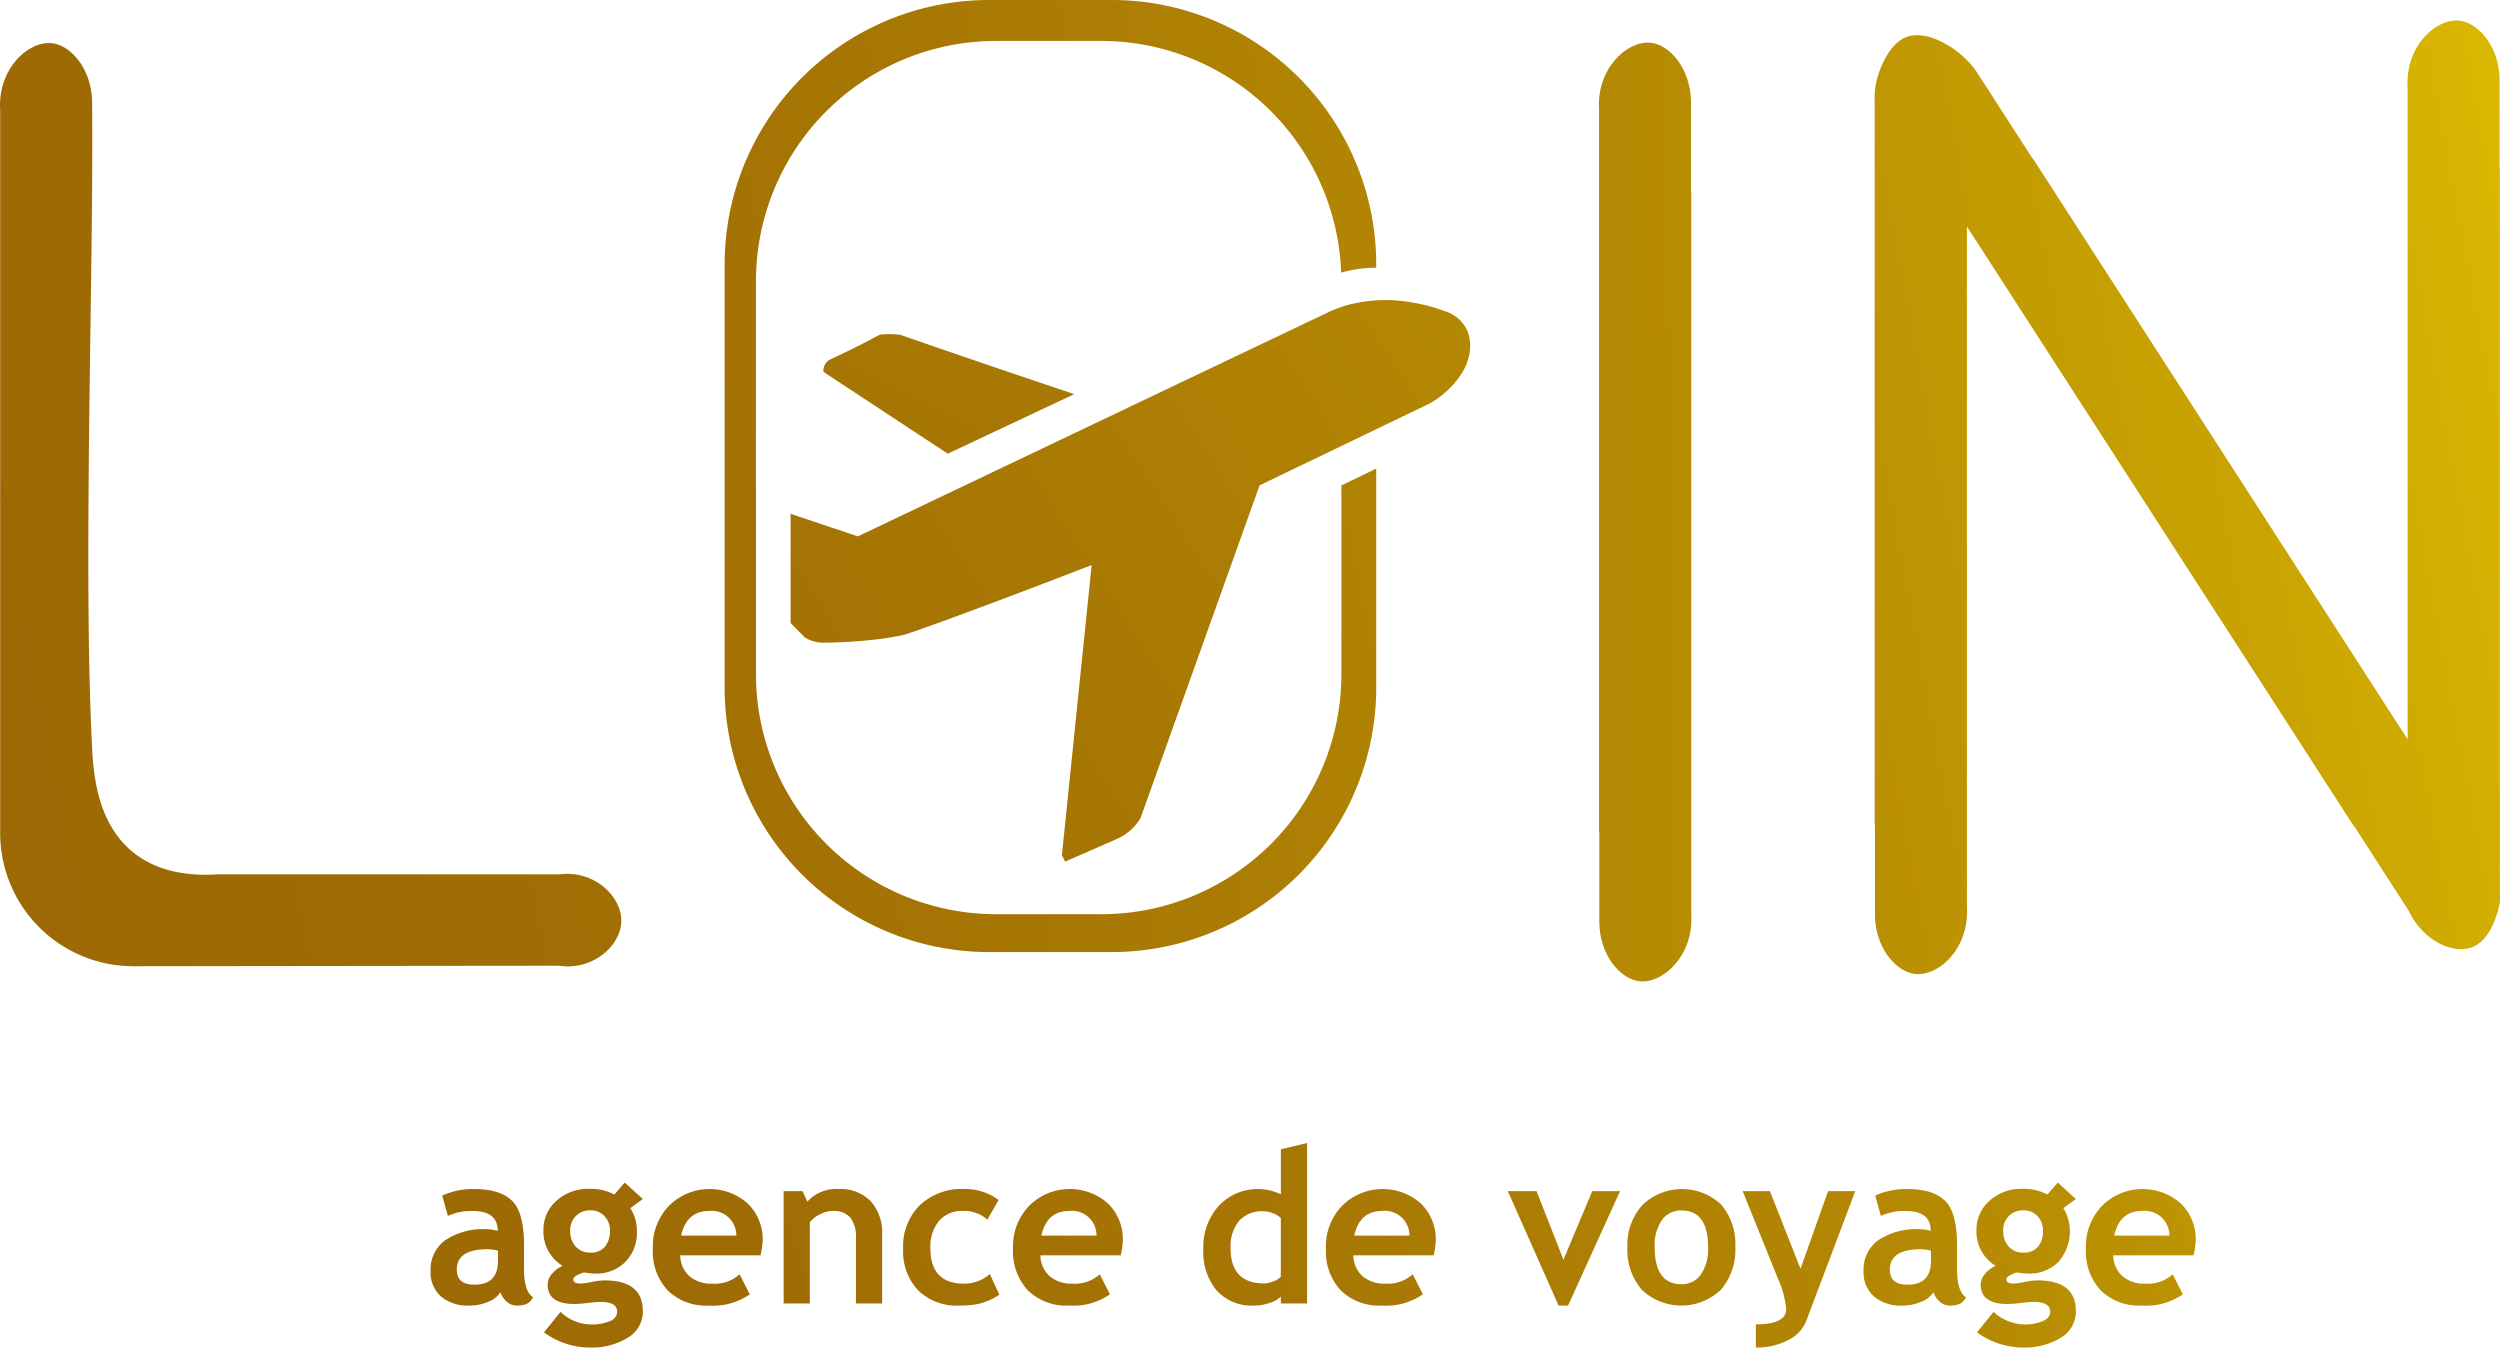 <svg xmlns="http://www.w3.org/2000/svg" xmlns:xlink="http://www.w3.org/1999/xlink" width="341.713" height="184.188" viewBox="0 0 341.713 184.188">
  <defs>
    <linearGradient id="linear-gradient" x1="4.829" y1="-0.773" x2="-0.421" y2="0.771" gradientUnits="objectBoundingBox">
      <stop offset="0.027" stop-color="#ffea00"/>
      <stop offset="0.162" stop-color="#e4c601"/>
      <stop offset="0.321" stop-color="#caa402"/>
      <stop offset="0.484" stop-color="#b58a03"/>
      <stop offset="0.649" stop-color="#a77704"/>
      <stop offset="0.819" stop-color="#9e6b04"/>
      <stop offset="1" stop-color="#9c6805"/>
    </linearGradient>
    <linearGradient id="linear-gradient-2" x1="17.484" y1="-0.232" x2="-17.759" y2="1.287" xlink:href="#linear-gradient"/>
    <linearGradient id="linear-gradient-3" x1="2.274" y1="-0.013" x2="-2.941" y2="1.482" xlink:href="#linear-gradient"/>
    <linearGradient id="linear-gradient-4" x1="28.017" y1="-10.043" x2="-3.814" y2="2.188" xlink:href="#linear-gradient"/>
    <linearGradient id="linear-gradient-5" x1="27.979" y1="-6.72" x2="-4.823" y2="1.919" xlink:href="#linear-gradient"/>
    <linearGradient id="linear-gradient-6" x1="24.442" y1="-9.343" x2="-5.258" y2="2.888" xlink:href="#linear-gradient"/>
    <linearGradient id="linear-gradient-7" x1="26.121" y1="-9.127" x2="-6.994" y2="3.328" xlink:href="#linear-gradient"/>
    <linearGradient id="linear-gradient-8" x1="25.701" y1="-8.555" x2="-8.181" y2="3.676" xlink:href="#linear-gradient"/>
    <linearGradient id="linear-gradient-9" x1="21.688" y1="-8.209" x2="-8.012" y2="4.022" xlink:href="#linear-gradient"/>
    <linearGradient id="linear-gradient-10" x1="21.396" y1="-5.209" x2="-10.048" y2="3.558" xlink:href="#linear-gradient"/>
    <linearGradient id="linear-gradient-11" x1="19.296" y1="-7.224" x2="-10.404" y2="5.007" xlink:href="#linear-gradient"/>
    <linearGradient id="linear-gradient-12" x1="17.482" y1="-6.877" x2="-11.579" y2="5.577" xlink:href="#linear-gradient"/>
    <linearGradient id="linear-gradient-13" x1="17.284" y1="-6.291" x2="-12.94" y2="5.94" xlink:href="#linear-gradient"/>
    <linearGradient id="linear-gradient-14" x1="15.73" y1="-4.406" x2="-13.255" y2="4.708" xlink:href="#linear-gradient"/>
    <linearGradient id="linear-gradient-15" x1="16.271" y1="-5.531" x2="-15.552" y2="6.7" xlink:href="#linear-gradient"/>
    <linearGradient id="linear-gradient-16" x1="15.883" y1="-3.533" x2="-16.928" y2="5.106" xlink:href="#linear-gradient"/>
    <linearGradient id="linear-gradient-17" x1="13.489" y1="-4.831" x2="-16.218" y2="7.4" xlink:href="#linear-gradient"/>
    <linearGradient id="linear-gradient-18" x1="8.902" y1="-7.33" x2="-4.101" y2="4.593" xlink:href="#linear-gradient"/>
    <linearGradient id="linear-gradient-19" x1="3.496" y1="-1.052" x2="-1.304" y2="1.487" xlink:href="#linear-gradient"/>
    <linearGradient id="linear-gradient-20" x1="3.658" y1="-0.445" x2="-1.347" y2="1.053" xlink:href="#linear-gradient"/>
  </defs>
  <g id="Groupe_180" data-name="Groupe 180" transform="translate(0 0)">
    <g id="Groupe_113" data-name="Groupe 113" transform="translate(0 0)">
      <g id="Groupe_112" data-name="Groupe 112">
        <path id="Tracé_124" data-name="Tracé 124" d="M815.044,115.113h-46.68c-2.993.205-7.906.048-11.7-3.078-4.769-3.918-5.33-10.5-5.518-14.146-1.277-24.906.235-65.592,0-88.334-.048-4.439-2.851-7.774-5.536-8.045-3.166-.323-7.389,3.485-7.033,9.168v98.8a18.206,18.206,0,0,0,18.2,18.2q29.078-.039,58.159-.07c4.681.693,8.445-2.744,8.541-6.031C823.578,118.224,819.857,114.511,815.044,115.113Z" transform="translate(-738.554 4.393)" fill="url(#linear-gradient)"/>
        <path id="Tracé_125" data-name="Tracé 125" d="M810.755,120.606v-98.8l-.04.037V9.538c-.048-4.439-2.85-7.774-5.536-8.045-3.166-.319-7.388,3.489-7.033,9.172v98.8l.04-.037v12.308c.044,4.439,2.851,7.774,5.533,8.045C806.884,130.1,811.107,126.292,810.755,120.606Z" transform="translate(-579.583 4.348)" fill="url(#linear-gradient-2)"/>
        <path id="Tracé_126" data-name="Tracé 126" d="M893.855,121.141a10.313,10.313,0,0,0,.011-1.354v-98.8l-.04.037V8.72c-.044-4.443-2.85-7.774-5.536-8.049-3.162-.319-7.385,3.489-7.033,9.172V98.9L830.021,19.491l-.011.055L822.357,7.685c-1.688-2.616-6.406-6.02-9.652-4.755-2.234.873-3.368,3.914-3.658,4.7a10.486,10.486,0,0,0-.635,4.226v98.8l.037-.037v12.308c.048,4.439,2.854,7.774,5.536,8.045,3.166.323,7.388-3.485,7.033-9.168v-93l52.909,82,.011-.055,7.477,11.589c2.047,4.311,6.313,6.031,8.852,4.9C892.971,126.028,893.825,121.56,893.855,121.141Z" transform="translate(-552.17 2.154)" fill="url(#linear-gradient-3)"/>
        <g id="Groupe_110" data-name="Groupe 110" transform="translate(58.855 156.229)">
          <path id="Tracé_127" data-name="Tracé 127" d="M764.147,58.294a3.469,3.469,0,0,1-1.7,1.313,6.447,6.447,0,0,1-2.531.51,5.731,5.731,0,0,1-3.9-1.24,4.422,4.422,0,0,1-1.42-3.522,4.935,4.935,0,0,1,2-4.171,9.323,9.323,0,0,1,5.686-1.5,6.114,6.114,0,0,1,1.489.216q0-2.713-3.427-2.711a7.613,7.613,0,0,0-3.383.671l-.774-2.781a10.1,10.1,0,0,1,4.4-.888q3.511,0,5.147,1.6t1.633,6.057v3.283q0,3.065,1.233,3.856a1.924,1.924,0,0,1-.991.954,3.934,3.934,0,0,1-1.247.18,2,2,0,0,1-1.39-.572A2.932,2.932,0,0,1,764.147,58.294ZM763.8,52.6a7.61,7.61,0,0,0-1.376-.187q-4.249,0-4.245,2.781,0,2.069,2.4,2.065,3.225,0,3.225-3.225Z" transform="translate(-754.597 -37.893)" fill="url(#linear-gradient-4)"/>
          <path id="Tracé_128" data-name="Tracé 128" d="M758.875,64.421l2.264-2.8a6.047,6.047,0,0,0,4.186,1.721,6.128,6.128,0,0,0,2.553-.459,1.41,1.41,0,0,0,1-1.262q0-1.359-2.22-1.361a16.367,16.367,0,0,0-1.794.143,16.4,16.4,0,0,1-1.791.143q-3.7,0-3.7-2.652a2.3,2.3,0,0,1,.616-1.489,3.776,3.776,0,0,1,1.435-1.075A5.437,5.437,0,0,1,758.8,50.5a5.236,5.236,0,0,1,1.8-4.08,6.44,6.44,0,0,1,4.446-1.614,7.019,7.019,0,0,1,3.456.774l1.405-1.633,2.48,2.249-1.706,1.247a5.665,5.665,0,0,1,.888,3.184,5.6,5.6,0,0,1-1.6,4.193,5.524,5.524,0,0,1-4.035,1.57,8.993,8.993,0,0,1-1.031-.073l-.587-.084a3.815,3.815,0,0,0-.766.308c-.448.205-.668.418-.668.638,0,.382.33.572.987.572a8.539,8.539,0,0,0,1.493-.213,8.873,8.873,0,0,1,1.79-.216q5.233,0,5.235,4.2a4.115,4.115,0,0,1-2.095,3.65,9.262,9.262,0,0,1-5.045,1.324A10.587,10.587,0,0,1,758.875,64.421Zm3.584-13.908a3.117,3.117,0,0,0,.752,2.187,2.616,2.616,0,0,0,2.029.822,2.45,2.45,0,0,0,1.963-.8,3.289,3.289,0,0,0,.69-2.209,2.791,2.791,0,0,0-.741-1.966,2.477,2.477,0,0,0-1.911-.8,2.653,2.653,0,0,0-2.781,2.77Z" transform="translate(-743.375 -38.538)" fill="url(#linear-gradient-5)"/>
          <path id="Tracé_129" data-name="Tracé 129" d="M777.589,53.25H766.62a3.9,3.9,0,0,0,1.262,2.854,4.572,4.572,0,0,0,3.125,1.016,5.052,5.052,0,0,0,3.727-1.277l1.391,2.74a8.848,8.848,0,0,1-5.65,1.533,7.473,7.473,0,0,1-5.554-2.058,7.794,7.794,0,0,1-2.043-5.741,7.958,7.958,0,0,1,2.245-5.877,7.868,7.868,0,0,1,10.746-.26,6.833,6.833,0,0,1,2.021,5.077A10.192,10.192,0,0,1,777.589,53.25Zm-10.841-2.7h7.543a3.369,3.369,0,0,0-3.727-3.368Q767.493,47.185,766.748,50.553Z" transform="translate(-732.498 -37.893)" fill="url(#linear-gradient-6)"/>
          <path id="Tracé_130" data-name="Tracé 130" d="M777.631,59.831V50.957a4.447,4.447,0,0,0-.752-2.869,3.032,3.032,0,0,0-2.458-.9,3.8,3.8,0,0,0-1.687.444,3.935,3.935,0,0,0-1.4,1.1v11.1h-3.585V44.474h2.583l.66,1.434a5.335,5.335,0,0,1,4.314-1.721,5.715,5.715,0,0,1,4.322,1.644,6.317,6.317,0,0,1,1.585,4.578v9.421Z" transform="translate(-719.494 -37.893)" fill="url(#linear-gradient-7)"/>
          <path id="Tracé_131" data-name="Tracé 131" d="M785.249,45.692l-1.533,2.682a4.74,4.74,0,0,0-3.383-1.189,4.06,4.06,0,0,0-3.221,1.354,5.51,5.51,0,0,0-1.181,3.749q0,4.832,4.6,4.832a5.222,5.222,0,0,0,3.515-1.317l1.317,2.821a9.061,9.061,0,0,1-2.729,1.236,13.18,13.18,0,0,1-2.763.257,7.55,7.55,0,0,1-5.613-2.073,7.817,7.817,0,0,1-2.055-5.756,7.9,7.9,0,0,1,2.249-5.862,8.318,8.318,0,0,1,6.138-2.238A7.491,7.491,0,0,1,785.249,45.692Z" transform="translate(-707.613 -37.893)" fill="url(#linear-gradient-8)"/>
          <path id="Tracé_132" data-name="Tracé 132" d="M791.009,53.25H780.04A3.9,3.9,0,0,0,781.3,56.1a4.573,4.573,0,0,0,3.126,1.016,5.048,5.048,0,0,0,3.728-1.277l1.39,2.74a8.844,8.844,0,0,1-5.646,1.533,7.477,7.477,0,0,1-5.558-2.058,7.8,7.8,0,0,1-2.043-5.741,7.959,7.959,0,0,1,2.245-5.877,7.868,7.868,0,0,1,10.746-.26,6.834,6.834,0,0,1,2.021,5.077A9.906,9.906,0,0,1,791.009,53.25Zm-10.84-2.7h7.542a3.367,3.367,0,0,0-3.727-3.368Q780.913,47.185,780.169,50.553Z" transform="translate(-696.685 -37.893)" fill="url(#linear-gradient-9)"/>
          <path id="Tracé_133" data-name="Tracé 133" d="M793.982,64.41v-.932a3.613,3.613,0,0,1-1.5.851,6.637,6.637,0,0,1-2.194.367,6.467,6.467,0,0,1-5.052-2.036,8.159,8.159,0,0,1-1.845-5.679,8.4,8.4,0,0,1,2.117-5.929,7.321,7.321,0,0,1,8.478-1.567V43.334l3.584-.862V64.41Zm0-11.685a3.782,3.782,0,0,0-2.392-.921,4.2,4.2,0,0,0-3.313,1.313,5.5,5.5,0,0,0-1.159,3.764q0,4.788,4.615,4.788A3.485,3.485,0,0,0,793,61.362a2.258,2.258,0,0,0,.98-.624Z" transform="translate(-677.767 -42.472)" fill="url(#linear-gradient-10)"/>
          <path id="Tracé_134" data-name="Tracé 134" d="M802.667,53.25H791.7A3.9,3.9,0,0,0,792.96,56.1a4.572,4.572,0,0,0,3.126,1.016,5.051,5.051,0,0,0,3.727-1.277l1.391,2.74a8.848,8.848,0,0,1-5.65,1.533A7.474,7.474,0,0,1,790,58.059a7.8,7.8,0,0,1-2.043-5.741,7.96,7.96,0,0,1,2.245-5.877,7.868,7.868,0,0,1,10.746-.26,6.834,6.834,0,0,1,2.021,5.077A10.176,10.176,0,0,1,802.667,53.25Zm-10.841-2.7h7.543a3.369,3.369,0,0,0-3.727-3.368Q792.571,47.185,791.827,50.553Z" transform="translate(-665.574 -37.893)" fill="url(#linear-gradient-11)"/>
          <path id="Tracé_135" data-name="Tracé 135" d="M802.964,59.909h-1.291l-6.941-15.643h3.929l3.673,9.377,3.94-9.377h3.8Z" transform="translate(-647.491 -37.684)" fill="url(#linear-gradient-12)"/>
          <path id="Tracé_136" data-name="Tracé 136" d="M799.188,52.116a8.114,8.114,0,0,1,2.029-5.719A7.8,7.8,0,0,1,812,46.308a8.3,8.3,0,0,1,1.937,5.807,8.347,8.347,0,0,1-1.97,5.837,7.841,7.841,0,0,1-10.841-.022A8.432,8.432,0,0,1,799.188,52.116Zm3.727,0q0,5.079,3.654,5.077a3.139,3.139,0,0,0,2.66-1.321,6.19,6.19,0,0,0,.983-3.757q0-5-3.643-5a3.16,3.16,0,0,0-2.667,1.321A6.046,6.046,0,0,0,802.915,52.116Z" transform="translate(-635.6 -37.893)" fill="url(#linear-gradient-13)"/>
          <path id="Tracé_137" data-name="Tracé 137" d="M812.141,62.088a4.934,4.934,0,0,1-2.458,2.546,9.2,9.2,0,0,1-4.4,1.009V62.477c2.763,0,4.142-.7,4.142-2.08a12.822,12.822,0,0,0-1.145-4.215l-4.8-11.916H807.2l4.186,10.61,3.771-10.61h3.713Z" transform="translate(-624.138 -37.684)" fill="url(#linear-gradient-14)"/>
          <path id="Tracé_138" data-name="Tracé 138" d="M817.538,58.294a3.451,3.451,0,0,1-1.7,1.313,6.437,6.437,0,0,1-2.532.51,5.737,5.737,0,0,1-3.9-1.24,4.422,4.422,0,0,1-1.42-3.522,4.929,4.929,0,0,1,2-4.171,9.312,9.312,0,0,1,5.682-1.5,6.139,6.139,0,0,1,1.493.216q0-2.713-3.426-2.711a7.629,7.629,0,0,0-3.386.671l-.774-2.781a10.1,10.1,0,0,1,4.4-.888q3.511,0,5.147,1.6t1.636,6.057v3.283q0,3.065,1.232,3.856a1.923,1.923,0,0,1-.991.954,3.935,3.935,0,0,1-1.247.18,1.989,1.989,0,0,1-1.39-.572A2.944,2.944,0,0,1,817.538,58.294Zm-.345-5.69a7.53,7.53,0,0,0-1.376-.187q-4.243,0-4.241,2.781,0,2.069,2.392,2.065,3.224,0,3.225-3.225Z" transform="translate(-612.116 -37.893)" fill="url(#linear-gradient-15)"/>
          <path id="Tracé_139" data-name="Tracé 139" d="M812.264,64.421l2.264-2.8a6.376,6.376,0,0,0,6.739,1.262q1.007-.457,1.005-1.262,0-1.359-2.223-1.361a16.4,16.4,0,0,0-1.791.143,16.434,16.434,0,0,1-1.794.143q-3.7,0-3.7-2.652a2.3,2.3,0,0,1,.617-1.489,3.75,3.75,0,0,1,1.434-1.075,5.438,5.438,0,0,1-2.623-4.832,5.235,5.235,0,0,1,1.8-4.08,6.431,6.431,0,0,1,4.443-1.614,7,7,0,0,1,3.456.774l1.405-1.633,2.48,2.249-1.706,1.247a6.242,6.242,0,0,1-.708,7.378,5.53,5.53,0,0,1-4.035,1.57,9.055,9.055,0,0,1-1.035-.073l-.587-.084a3.906,3.906,0,0,0-.767.308c-.444.205-.668.418-.668.638q0,.572.991.572a8.507,8.507,0,0,0,1.49-.213,8.9,8.9,0,0,1,1.794-.216q5.233,0,5.232,4.2a4.118,4.118,0,0,1-2.091,3.65,9.275,9.275,0,0,1-5.048,1.324A10.594,10.594,0,0,1,812.264,64.421Zm3.584-13.908A3.117,3.117,0,0,0,816.6,52.7a2.621,2.621,0,0,0,2.029.822,2.458,2.458,0,0,0,1.966-.8,3.288,3.288,0,0,0,.686-2.209,2.8,2.8,0,0,0-.738-1.966,2.479,2.479,0,0,0-1.915-.8,2.653,2.653,0,0,0-2.781,2.77Z" transform="translate(-600.891 -38.538)" fill="url(#linear-gradient-16)"/>
          <path id="Tracé_140" data-name="Tracé 140" d="M830.978,53.25H820.012a3.886,3.886,0,0,0,1.262,2.854A4.562,4.562,0,0,0,824.4,57.12a5.056,5.056,0,0,0,3.731-1.277l1.39,2.74a8.849,8.849,0,0,1-5.65,1.533,7.472,7.472,0,0,1-5.554-2.058,7.779,7.779,0,0,1-2.043-5.741,7.957,7.957,0,0,1,2.241-5.877,7.868,7.868,0,0,1,10.746-.26,6.82,6.82,0,0,1,2.021,5.077A9.9,9.9,0,0,1,830.978,53.25Zm-10.837-2.7h7.539a3.365,3.365,0,0,0-3.727-3.368Q820.887,47.185,820.14,50.553Z" transform="translate(-590.014 -37.893)" fill="url(#linear-gradient-17)"/>
        </g>
        <g id="Groupe_111" data-name="Groupe 111" transform="translate(99.045)">
          <path id="Tracé_141" data-name="Tracé 141" d="M786.234,28.677l17.287-8.137q-10.252-3.439-20.482-6.97-1.646-.572-3.295-1.141l-.191-.022a12.218,12.218,0,0,0-2.616,0q-1.739.947-3.632,1.889c-1.034.514-2.054.994-3.048,1.453a1.735,1.735,0,0,0-1.02,1.743Z" transform="translate(-755.734 33.335)" fill="url(#linear-gradient-18)"/>
          <path id="Tracé_142" data-name="Tracé 142" d="M860.586,15.472a4.844,4.844,0,0,0-1.163-1.743,5.379,5.379,0,0,0-2.032-1.163,24.061,24.061,0,0,0-4.359-1.163,20.443,20.443,0,0,0-8.717.293,17.691,17.691,0,0,0-2.469.869q-32.325,15.4-64.646,30.8l-9.19-3.085V55.207l1.926,1.959a4.7,4.7,0,0,0,.869.433,4.9,4.9,0,0,0,1.89.293,67.38,67.38,0,0,0,8.137-.583c.5-.081,1-.161,1.589-.268,0,0,.436-.081.88-.169.914-.18,11.479-4.021,25.857-9.586q-2.031,19.827-4.068,39.658l.436.873c3.016-1.3,5.408-2.359,6.974-3.052a7.189,7.189,0,0,0,1.89-1.163,7.07,7.07,0,0,0,1.453-1.743l16.27-45.469Q843.736,30.8,855.354,25.2a11.792,11.792,0,0,0,1.889-1.306c.7-.591,3.375-2.858,3.632-6.1A5.4,5.4,0,0,0,860.586,15.472Z" transform="translate(-758.99 29.95)" fill="url(#linear-gradient-19)"/>
          <path id="Tracé_143" data-name="Tracé 143" d="M849.857,66.231V92.025a32.821,32.821,0,0,1-32.819,32.82H802.657a32.821,32.821,0,0,1-32.82-32.82V38.305a32.819,32.819,0,0,1,32.82-32.82h14.381A32.809,32.809,0,0,1,849.82,37.153l.169-.048a17.71,17.71,0,0,1,4.63-.627v-.437A36.153,36.153,0,0,0,818.465-.113H801.706a36.153,36.153,0,0,0-36.154,36.154V93.867a36.153,36.153,0,0,0,36.154,36.154h16.758a36.153,36.153,0,0,0,36.155-36.154V63.934Z" transform="translate(-765.552 0.113)" fill="url(#linear-gradient-20)"/>
        </g>
      </g>
    </g>
  </g>
</svg>
